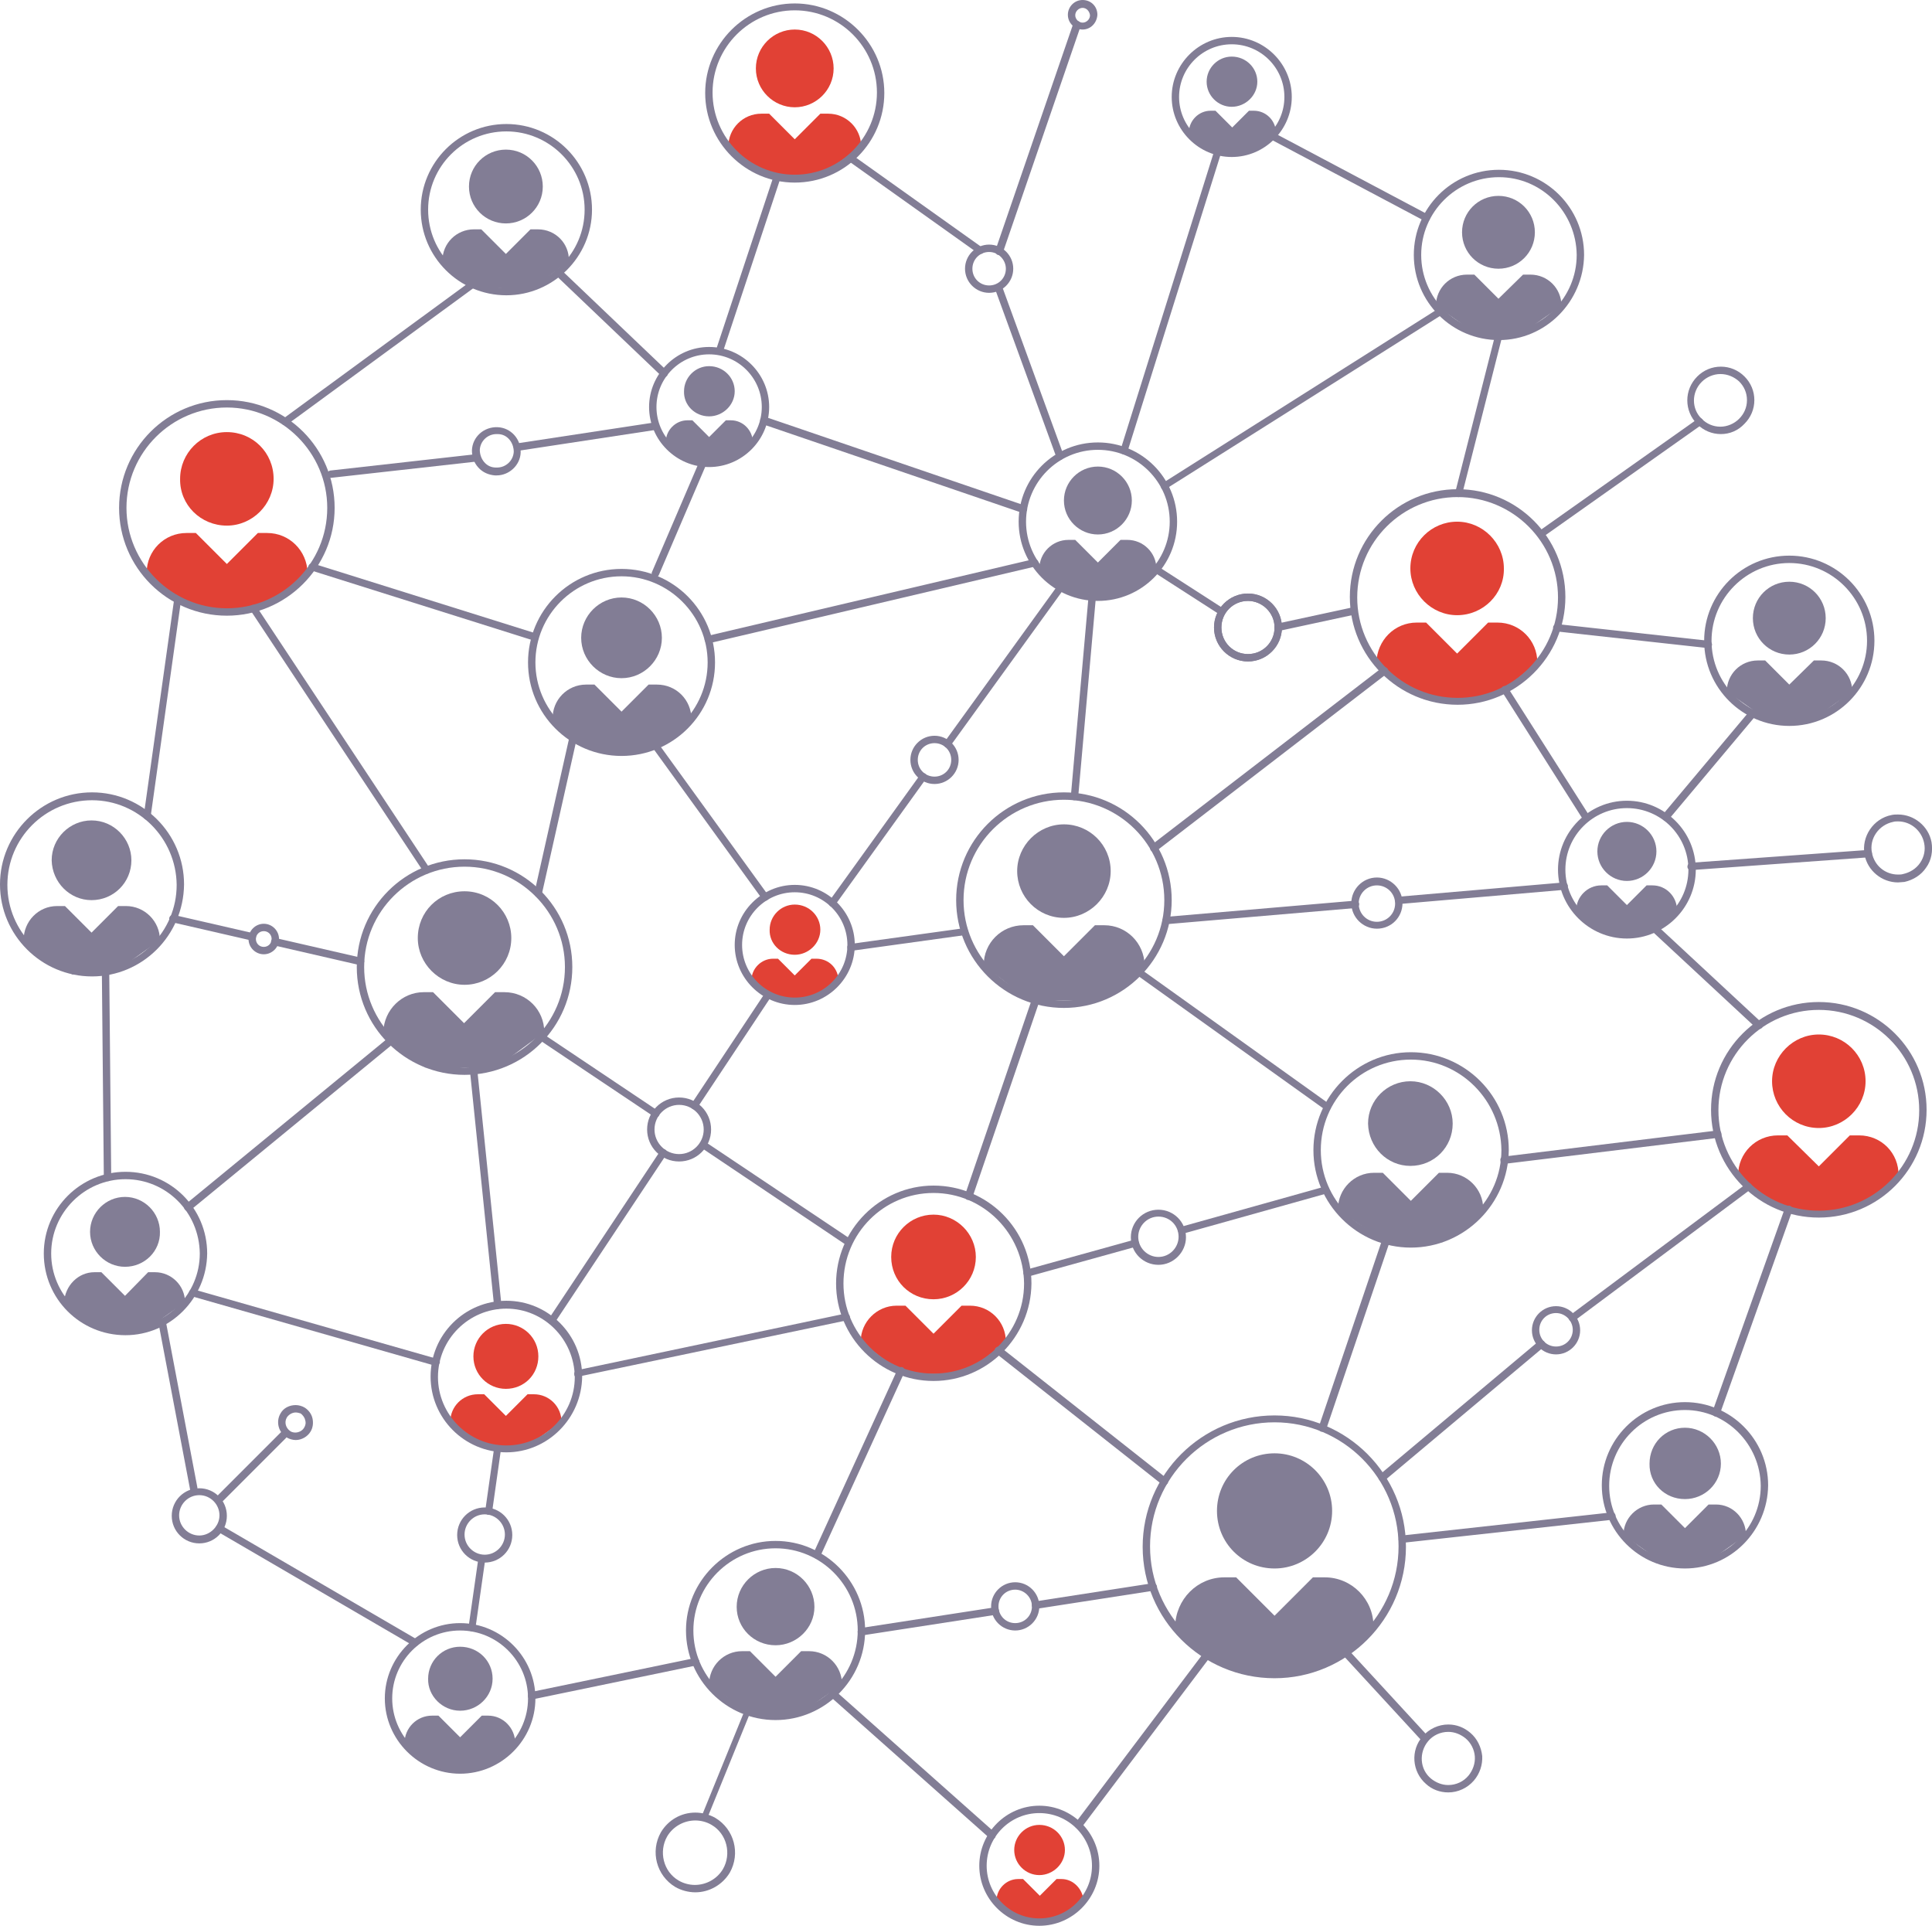 <?xml version="1.0" encoding="utf-8"?>
<!-- Generator: Adobe Illustrator 25.1.0, SVG Export Plug-In . SVG Version: 6.00 Build 0)  -->
<svg version="1.1" id="Layer_1" xmlns="http://www.w3.org/2000/svg" xmlns:xlink="http://www.w3.org/1999/xlink" x="0px" y="0px"
	 viewBox="0 0 392.6 391.3" style="enable-background:new 0 0 392.6 391.3;" xml:space="preserve">
<style type="text/css">
	.st0{fill:#E14135;}
	.st1{fill:#827D95;}
</style>
<g>
	<g>
		<g>
			<g>
				<g>
					<g>
						<g>
							<g>
								<path class="st0" d="M102.8,282.2c-3.6,0-6.6-2.9-6.6-6.6c0-3.6,2.9-6.6,6.6-6.6c3.6,0,6.6,2.9,6.6,6.6
									C109.4,279.3,106.5,282.2,102.8,282.2z"/>
							</g>
						</g>
						<g>
							<path class="st0" d="M97.1,283.3h1.3l0,0l4.4,4.4l4.4-4.4l0,0h1.3c3.1,0,5.6,2.5,5.6,5.6l-6.6,4.7l-7.9,1l-8.1-5.7
								C91.5,285.8,94,283.3,97.1,283.3z"/>
						</g>
					</g>
				</g>
				<g>
					<g>
						<g>
							<g>
								<path class="st1" d="M25.4,257.4c-3.9,0-7.1-3.2-7.1-7.1s3.2-7.1,7.1-7.1s7.1,3.2,7.1,7.1C32.6,254.2,29.4,257.4,25.4,257.4
									z"/>
							</g>
						</g>
						<g>
							<path class="st1" d="M19.2,258.5h1.4l0,0l4.8,4.8l4.7-4.8l0,0h1.4c3.3,0,6.1,2.7,6.1,6.1l-8.8,6.2l-8.6-1l-7.2-5.1
								C13.2,261.2,15.9,258.5,19.2,258.5z"/>
						</g>
					</g>
				</g>
				<g>
					<g>
						<g>
							<g>
								<path class="st1" d="M259,318.7c-6.5,0-11.7-5.2-11.7-11.7s5.2-11.7,11.7-11.7c6.4,0,11.7,5.2,11.7,11.7
									S265.4,318.7,259,318.7z"/>
							</g>
						</g>
						<g>
							<path class="st1" d="M248.8,320.5h2.4l0,0l7.8,7.8l7.8-7.8l0,0h2.4c5.5,0,9.9,4.5,9.9,9.9l-8.6,7.3l-11.6,2.9l-12.5-3.1
								l-7.6-7C238.9,325,243.3,320.5,248.8,320.5z"/>
						</g>
					</g>
				</g>
				<g>
					<g>
						<g>
							<g>
								<path class="st1" d="M126.3,137.8c-4.5,0-8.2-3.7-8.2-8.2s3.7-8.2,8.2-8.2s8.2,3.7,8.2,8.2
									C134.5,134.1,130.8,137.8,126.3,137.8z"/>
							</g>
						</g>
						<g>
							<path class="st1" d="M119.1,139.1h1.7l0,0l5.5,5.5l5.5-5.5l0,0h1.7c3.9,0,7,3.1,7,7l-6.5,5.6l-6.7,1.3l-7.5-0.7l-7.5-6.2
								C112.2,142.2,115.3,139.1,119.1,139.1z"/>
						</g>
					</g>
				</g>
				<g>
					<g>
						<g>
							<path class="st1" d="M86.1,201.6H88l0,0l6.3,6.3l6.3-6.3l0,0h1.9c4.5,0,8.1,3.6,8.1,8.1l-9.7,7.2H86.4l-8.5-7.2
								C78,205.2,81.7,201.6,86.1,201.6z"/>
						</g>
						<g>
							<g>
								<path class="st1" d="M94.4,200.1c-5.2,0-9.5-4.3-9.5-9.5c0-5.3,4.2-9.5,9.5-9.5s9.5,4.3,9.5,9.5
									C103.9,195.9,99.6,200.1,94.4,200.1z"/>
							</g>
						</g>
					</g>
				</g>
				<g>
					<g>
						<g>
							<g>
								<path class="st0" d="M46.1,106.8c5.2,0,9.5-4.3,9.5-9.5c0-5.3-4.2-9.5-9.5-9.5s-9.5,4.3-9.5,9.5
									C36.5,102.6,40.8,106.8,46.1,106.8z"/>
							</g>
						</g>
						<g>
							<path class="st0" d="M54.3,108.3h-1.9l0,0l-6.3,6.3l-6.3-6.3l0,0h-1.9c-4.5,0-8.1,3.6-8.1,8.1l7.6,6.4l7.2,2l7-1.2l5.9-2.3
								l5-4.9C62.4,111.9,58.8,108.3,54.3,108.3z"/>
						</g>
					</g>
				</g>
				<g>
					<g>
						<g>
							<g>
								<path class="st1" d="M102.8,45.4c4.1,0,7.5-3.3,7.5-7.5c0-4.1-3.3-7.5-7.5-7.5c-4.1,0-7.5,3.3-7.5,7.5S98.7,45.4,102.8,45.4
									z"/>
							</g>
						</g>
						<g>
							<path class="st1" d="M109.3,46.6h-1.5l0,0l-5,5l-5-5l0,0h-1.5c-3.5,0-6.4,2.8-6.4,6.4l6.8,5.1l10.9,1l8-6.1
								C115.7,49.5,112.9,46.6,109.3,46.6z"/>
						</g>
					</g>
				</g>
				<g>
					<g>
						<g>
							<g>
								<path class="st0" d="M189.7,264c4.7,0,8.6-3.8,8.6-8.6c0-4.7-3.9-8.6-8.6-8.6c-4.7,0-8.6,3.8-8.6,8.6
									C181.1,260.2,184.9,264,189.7,264z"/>
							</g>
						</g>
						<g>
							<path class="st0" d="M197.1,265.3h-1.7l0,0l-5.7,5.7l-5.7-5.7l0,0h-1.8c-4,0-7.3,3.3-7.3,7.3l8.6,6.6h12.7l8.2-6.6
								C204.4,268.6,201.2,265.3,197.1,265.3z"/>
						</g>
					</g>
				</g>
				<g>
					<g>
						<g>
							<g>
								<path class="st1" d="M286.6,236.9c4.8,0,8.6-3.8,8.6-8.6c0-4.7-3.9-8.6-8.6-8.6s-8.6,3.8-8.6,8.6
									C278.1,233.1,281.9,236.9,286.6,236.9z"/>
							</g>
						</g>
						<g>
							<path class="st1" d="M294.1,238.3h-1.7l0,0l-5.7,5.7l-5.7-5.7l0,0h-1.8c-4,0-7.3,3.3-7.3,7.3l8.8,6.5l12.4,0.3l8.3-6.8
								C301.4,241.6,298.1,238.3,294.1,238.3z"/>
						</g>
					</g>
				</g>
				<g>
					<g>
						<g>
							<g>
								<path class="st1" d="M304.5,54.6c4.1,0,7.4-3.3,7.4-7.4s-3.3-7.4-7.4-7.4s-7.4,3.3-7.4,7.4S300.4,54.6,304.5,54.6z"/>
							</g>
						</g>
						<g>
							<path class="st1" d="M311,55.8h-1.5l0,0l-5,4.9l-4.9-4.9l0,0h-1.5c-3.5,0-6.3,2.8-6.3,6.3l9.1,6.4l8.9-1.1l7.5-5.3
								C317.3,58.6,314.5,55.8,311,55.8z"/>
						</g>
					</g>
				</g>
				<g>
					<g>
						<g>
							<g>
								<path class="st1" d="M363.6,133c4.1,0,7.4-3.3,7.4-7.4c0-4.1-3.3-7.4-7.4-7.4s-7.4,3.3-7.4,7.4S359.5,133,363.6,133z"/>
							</g>
						</g>
						<g>
							<path class="st1" d="M370.1,134.2h-1.5l0,0l-5,4.9l-4.9-4.9l0,0h-1.5c-3.5,0-6.3,2.8-6.3,6.3l9.1,6.4l8.9-1.1l7.5-5.3
								C376.4,137,373.6,134.2,370.1,134.2z"/>
						</g>
					</g>
				</g>
				<g>
					<g>
						<g>
							<g>
								<path class="st1" d="M330.6,179c3.3,0,6-2.7,6-6s-2.7-6-6-6s-6,2.7-6,6S327.3,179,330.6,179z"/>
							</g>
						</g>
						<g>
							<path class="st1" d="M335.8,179.9h-1.2l0,0l-4,4l-4-4l0,0h-1.2c-2.8,0-5.1,2.3-5.1,5.1l7.3,5.2l7.2-0.9l6-4.3
								C340.8,182.2,338.6,179.9,335.8,179.9z"/>
						</g>
					</g>
				</g>
				<g>
					<g>
						<g>
							<g>
								<path class="st1" d="M342.4,304.6c4,0,7.3-3.2,7.3-7.2s-3.3-7.3-7.3-7.3s-7.2,3.2-7.2,7.3
									C335.1,301.4,338.3,304.6,342.4,304.6z"/>
							</g>
						</g>
						<g>
							<path class="st1" d="M348.7,305.7h-1.5l0,0l-4.8,4.8l-4.8-4.8l0,0h-1.5c-3.4,0-6.2,2.8-6.2,6.2l8.9,6.3l8.7-1.1l7.3-5.2
								C354.8,308.5,352.1,305.7,348.7,305.7z"/>
						</g>
					</g>
				</g>
				<g>
					<g>
						<g>
							<g>
								<path class="st0" d="M161.5,194c2.8,0,5.2-2.3,5.2-5.1s-2.3-5.1-5.2-5.1c-2.8,0-5.1,2.3-5.1,5.1
									C156.3,191.7,158.6,194,161.5,194z"/>
							</g>
						</g>
						<g>
							<path class="st0" d="M165.9,194.8h-1l0,0l-3.4,3.4l-3.4-3.4l0,0h-1c-2.4,0-4.4,2-4.4,4.4l6.3,4.5l6.2-0.8l5.2-3.7
								C170.3,196.7,168.4,194.8,165.9,194.8z"/>
						</g>
					</g>
				</g>
				<g>
					<g>
						<g>
							<g>
								<path class="st0" d="M211.2,381c2.8,0,5.2-2.3,5.2-5.1c0-2.8-2.3-5.1-5.2-5.1c-2.8,0-5.1,2.3-5.1,5.1S208.4,381,211.2,381z"
									/>
							</g>
						</g>
						<g>
							<path class="st0" d="M215.7,381.8h-1l0,0l-3.4,3.4l-3.4-3.4l0,0h-1c-2.4,0-4.4,2-4.4,4.4l6.3,4.5l6.2-0.8l5.2-3.7
								C220,383.8,218.1,381.8,215.7,381.8z"/>
						</g>
					</g>
				</g>
				<g>
					<g>
						<g>
							<g>
								<path class="st1" d="M250.3,21.7c2.8,0,5.2-2.3,5.2-5.1s-2.3-5.1-5.2-5.1c-2.8,0-5.1,2.3-5.1,5.1S247.5,21.7,250.3,21.7z"/>
							</g>
						</g>
						<g>
							<path class="st1" d="M254.8,22.5h-1l0,0l-3.4,3.4l-3.4-3.4l0,0h-1c-2.4,0-4.4,2-4.4,4.4l6.3,4.5l6.2-0.8l5.2-3.7
								C259.2,24.4,257.2,22.5,254.8,22.5z"/>
						</g>
					</g>
				</g>
				<g>
					<g>
						<g>
							<g>
								<path class="st1" d="M144.1,84.6c2.8,0,5.2-2.3,5.2-5.1s-2.3-5.1-5.2-5.1c-2.8,0-5.1,2.3-5.1,5.1
									C138.9,82.3,141.2,84.6,144.1,84.6z"/>
							</g>
						</g>
						<g>
							<path class="st1" d="M148.5,85.4h-1l0,0l-3.4,3.4l-3.4-3.4l0,0h-1c-2.4,0-4.4,2-4.4,4.4l6.3,4.5l6.2-0.8l5.2-3.7
								C152.9,87.4,151,85.4,148.5,85.4z"/>
						</g>
					</g>
				</g>
				<g>
					<g>
						<g>
							<g>
								<path class="st1" d="M223.1,108.6c3.8,0,6.9-3.1,6.9-6.9c0-3.8-3.1-6.9-6.9-6.9c-3.8,0-6.9,3.1-6.9,6.9
									S219.3,108.6,223.1,108.6z"/>
							</g>
						</g>
						<g>
							<path class="st1" d="M229.1,109.7h-1.4l0,0l-4.6,4.6l-4.6-4.6l0,0h-1.4c-3.2,0-5.9,2.6-5.9,5.9l6.3,4.7l10.1,0.8l7.4-5.5
								C235,112.3,232.3,109.7,229.1,109.7z"/>
						</g>
					</g>
				</g>
				<g>
					<g>
						<g>
							<g>
								<path class="st1" d="M216.2,186.5c5.2,0,9.5-4.3,9.5-9.5c0-5.3-4.3-9.5-9.5-9.5s-9.5,4.3-9.5,9.5S210.9,186.5,216.2,186.5z"
									/>
							</g>
						</g>
						<g>
							<path class="st1" d="M224.4,188h-1.9l0,0l-6.3,6.3l-6.3-6.3l0,0H208c-4.5,0-8.1,3.6-8.1,8.1l9.2,7.2h14.4l9.1-7.2
								C232.5,191.6,228.9,188,224.4,188z"/>
						</g>
					</g>
				</g>
				<g>
					<g>
						<g>
							<g>
								<path class="st0" d="M369.6,229.2c5.2,0,9.5-4.3,9.5-9.5c0-5.3-4.3-9.5-9.5-9.5s-9.5,4.3-9.5,9.5S364.3,229.2,369.6,229.2z"
									/>
							</g>
						</g>
						<g>
							<path class="st0" d="M377.8,230.7h-1.9l0,0l-6.3,6.3l-6.4-6.3l0,0h-1.9c-4.5,0-8.1,3.6-8.1,8.1l7.9,6.6l12.1,1.4l7.1-2.8
								l5.5-5.1C385.9,234.3,382.3,230.7,377.8,230.7z"/>
						</g>
					</g>
				</g>
				<g>
					<g>
						<g>
							<g>
								<path class="st0" d="M296.1,125c-5.2,0-9.5-4.3-9.5-9.5c0-5.3,4.3-9.5,9.5-9.5s9.5,4.3,9.5,9.5
									C305.7,120.7,301.4,125,296.1,125z"/>
							</g>
						</g>
						<g>
							<path class="st0" d="M287.9,126.5h1.9l0,0l6.3,6.3l6.3-6.3l0,0h1.9c4.5,0,8.1,3.6,8.1,8.1l-8.8,7.2l-14.2,0.3l-9.7-7.4
								C279.8,130.1,283.4,126.5,287.9,126.5z"/>
						</g>
					</g>
				</g>
				<g>
					<g>
						<g>
							<g>
								<path class="st1" d="M18.6,182.9c4.5,0,8.1-3.6,8.1-8.1c0-4.4-3.6-8.1-8.1-8.1c-4.4,0-8.1,3.6-8.1,8.1
									C10.6,179.3,14.2,182.9,18.6,182.9z"/>
							</g>
						</g>
						<g>
							<path class="st1" d="M25.6,184.1H24l0,0l-5.4,5.4l-5.4-5.4l0,0h-1.6c-3.8,0-6.8,3.1-6.8,6.9l3.8,3.4l6.1,3.6l9.7-1.2l8.1-5.8
								C32.5,187.2,29.4,184.1,25.6,184.1z"/>
						</g>
					</g>
				</g>
				<g>
					<g>
						<g>
							<g>
								<path class="st0" d="M161.5,21.8c4.3,0,7.9-3.5,7.9-7.9c0-4.3-3.5-7.9-7.9-7.9c-4.3,0-7.9,3.5-7.9,7.9
									C153.6,18.3,157.2,21.8,161.5,21.8z"/>
							</g>
						</g>
						<g>
							<path class="st0" d="M168.3,23.1h-1.6l0,0l-5.2,5.2l-5.2-5.2l0,0h-1.6c-3.7,0-6.7,3-6.7,6.7l8.1,6l11-0.4l7.9-5.6
								C175,26.1,172,23.1,168.3,23.1z"/>
						</g>
					</g>
				</g>
				<g>
					<g>
						<g>
							<g>
								<path class="st1" d="M157.6,334.3c4.3,0,7.9-3.5,7.9-7.8s-3.5-7.9-7.9-7.9c-4.3,0-7.9,3.5-7.9,7.9
									C149.7,330.8,153.2,334.3,157.6,334.3z"/>
							</g>
						</g>
						<g>
							<path class="st1" d="M164.4,335.5h-1.6l0,0l-5.2,5.2l-5.2-5.2l0,0h-1.6c-3.7,0-6.7,3-6.7,6.7l8.3,6.2l10.8-0.6l7.9-5.6
								C171.1,338.5,168.1,335.5,164.4,335.5z"/>
						</g>
					</g>
				</g>
				<g>
					<g>
						<g>
							<g>
								<path class="st1" d="M93.5,347.6c3.6,0,6.6-2.9,6.6-6.5s-2.9-6.5-6.6-6.5c-3.6,0-6.5,2.9-6.5,6.5
									C86.9,344.6,89.9,347.6,93.5,347.6z"/>
							</g>
						</g>
						<g>
							<path class="st1" d="M99.2,348.6h-1.3l0,0l-4.4,4.4l-4.4-4.4l0,0h-1.3c-3.1,0-5.6,2.5-5.6,5.6l8,5.7l7.9-1l6.6-4.7
								C104.7,351.1,102.2,348.6,99.2,348.6z"/>
						</g>
					</g>
				</g>
			</g>
		</g>
	</g>
</g>
<g>
	<g>
		<path class="st1" d="M102.9,295.1c-8.5,0-15.4-6.9-15.4-15.4s6.9-15.4,15.4-15.4s15.4,6.9,15.4,15.4
			C118.2,288.2,111.3,295.1,102.9,295.1z M102.9,265.9c-7.6,0-13.9,6.2-13.9,13.9c0,7.6,6.2,13.9,13.9,13.9
			c7.6,0,13.9-6.2,13.9-13.9C116.7,272.1,110.5,265.9,102.9,265.9z"/>
	</g>
</g>
<g>
	<g>
		<path class="st1" d="M25.5,271.3c-9.2,0-16.6-7.4-16.6-16.6c0-9.2,7.5-16.6,16.6-16.6c9.2,0,16.6,7.4,16.6,16.6
			C42,263.8,34.6,271.3,25.5,271.3z M25.5,239.6c-8.3,0-15.1,6.8-15.1,15.1c0,8.3,6.8,15.1,15.1,15.1s15.1-6.8,15.1-15.1
			C40.5,246.3,33.8,239.6,25.5,239.6z"/>
	</g>
</g>
<g>
	<g>
		<path class="st1" d="M259,341c-14.8,0-26.8-12-26.8-26.7s12-26.7,26.8-26.7c14.7,0,26.7,12,26.7,26.7S273.7,341,259,341z M259,289
			c-13.9,0-25.3,11.3-25.3,25.2c0,13.9,11.3,25.2,25.3,25.2c13.9,0,25.2-11.3,25.2-25.2C284.2,300.3,272.9,289,259,289z"/>
	</g>
</g>
<g>
	<g>
		<path class="st1" d="M126.3,153.6c-10.5,0-19-8.5-19-19s8.5-19,19-19s19,8.5,19,19S136.8,153.6,126.3,153.6z M126.3,117.1
			c-9.7,0-17.5,7.9-17.5,17.5s7.9,17.5,17.5,17.5c9.7,0,17.5-7.9,17.5-17.5C143.8,125,135.9,117.1,126.3,117.1z"/>
	</g>
</g>
<g>
	<g>
		<path class="st1" d="M94.4,218.4c-12.1,0-21.9-9.8-21.9-21.9c0-12.1,9.8-21.9,21.9-21.9c12.1,0,21.9,9.8,21.9,21.9
			C116.3,208.6,106.5,218.4,94.4,218.4z M94.4,176.1c-11.2,0-20.4,9.1-20.4,20.4c0,11.2,9.1,20.4,20.4,20.4
			c11.2,0,20.4-9.1,20.4-20.4C114.8,185.3,105.6,176.1,94.4,176.1z"/>
	</g>
</g>
<g>
	<g>
		<path class="st1" d="M46.1,125.1c-12.1,0-21.9-9.8-21.9-21.9S34,81.3,46.1,81.3S68,91.1,68,103.2C68,115.3,58.1,125.1,46.1,125.1z
			 M46.1,82.8c-11.2,0-20.4,9.1-20.4,20.4c0,11.2,9.2,20.4,20.4,20.4s20.4-9.1,20.4-20.4C66.5,92,57.3,82.8,46.1,82.8z"/>
	</g>
</g>
<g>
	<g>
		<path class="st1" d="M102.9,60c-9.6,0-17.4-7.8-17.4-17.4s7.8-17.4,17.4-17.4c9.6,0,17.4,7.8,17.4,17.4
			C120.3,52.2,112.4,60,102.9,60z M102.9,26.7c-8.8,0-15.9,7.1-15.9,15.9s7.1,15.9,15.9,15.9s15.9-7.1,15.9-15.9
			C118.8,33.8,111.6,26.7,102.9,26.7z"/>
	</g>
</g>
<g>
	<g>
		<path class="st1" d="M189.7,280.6c-10.9,0-19.8-8.9-19.8-19.8c0-10.9,8.9-19.9,19.8-19.9c11,0,19.9,8.9,19.9,19.9
			C209.5,271.7,200.6,280.6,189.7,280.6z M189.7,242.4c-10.1,0-18.3,8.2-18.3,18.4c0,10.1,8.2,18.3,18.3,18.3s18.4-8.2,18.4-18.3
			C208,250.6,199.8,242.4,189.7,242.4z"/>
	</g>
</g>
<g>
	<g>
		<path class="st1" d="M286.7,253.5c-10.9,0-19.8-8.9-19.8-19.8s8.9-19.9,19.8-19.9c11,0,19.9,8.9,19.9,19.9
			C306.5,244.6,297.6,253.5,286.7,253.5z M286.7,215.3c-10.1,0-18.3,8.2-18.3,18.4c0,10.1,8.2,18.3,18.3,18.3
			c10.1,0,18.4-8.2,18.4-18.3C305,223.6,296.8,215.3,286.7,215.3z"/>
	</g>
</g>
<g>
	<g>
		<path class="st1" d="M304.6,69.1c-9.5,0-17.3-7.7-17.3-17.3c0-9.5,7.7-17.3,17.3-17.3c9.5,0,17.3,7.7,17.3,17.3
			C321.8,61.3,314.1,69.1,304.6,69.1z M304.6,36c-8.7,0-15.8,7.1-15.8,15.8s7.1,15.8,15.8,15.8c8.7,0,15.8-7.1,15.8-15.8
			C320.3,43.1,313.3,36,304.6,36z"/>
	</g>
</g>
<g>
	<g>
		<path class="st1" d="M363.6,147.5c-9.5,0-17.3-7.7-17.3-17.3c0-9.5,7.7-17.3,17.3-17.3c9.5,0,17.3,7.7,17.3,17.3
			C380.9,139.7,373.2,147.5,363.6,147.5z M363.6,114.4c-8.7,0-15.8,7.1-15.8,15.8s7.1,15.8,15.8,15.8c8.7,0,15.8-7.1,15.8-15.8
			C379.4,121.5,372.3,114.4,363.6,114.4z"/>
	</g>
</g>
<g>
	<g>
		<path class="st1" d="M330.6,190.7c-7.7,0-14-6.3-14-14s6.3-14,14-14s14,6.3,14,14S338.3,190.7,330.6,190.7z M330.6,164.2
			c-6.9,0-12.5,5.6-12.5,12.5s5.6,12.5,12.5,12.5s12.5-5.6,12.5-12.5S337.5,164.2,330.6,164.2z"/>
	</g>
</g>
<g>
	<g>
		<path class="st1" d="M342.4,318.7c-9.3,0-16.9-7.6-16.9-16.9s7.6-16.9,16.9-16.9s16.9,7.6,16.9,16.9
			C359.2,311.1,351.7,318.7,342.4,318.7z M342.4,286.5c-8.5,0-15.4,6.9-15.4,15.4s6.9,15.4,15.4,15.4s15.4-6.9,15.4-15.4
			C357.7,293.4,350.8,286.5,342.4,286.5z"/>
	</g>
</g>
<g>
	<g>
		<path class="st1" d="M161.5,204.2c-6.7,0-12.2-5.5-12.2-12.2s5.5-12.2,12.2-12.2s12.2,5.5,12.2,12.2S168.2,204.2,161.5,204.2z
			 M161.5,181.3c-5.9,0-10.7,4.8-10.7,10.7s4.8,10.7,10.7,10.7s10.7-4.8,10.7-10.7C172.2,186.1,167.4,181.3,161.5,181.3z"/>
	</g>
</g>
<g>
	<g>
		<path class="st1" d="M211.2,391.3c-6.7,0-12.2-5.5-12.2-12.2s5.5-12.2,12.2-12.2s12.2,5.5,12.2,12.2S217.9,391.3,211.2,391.3z
			 M211.2,368.4c-5.9,0-10.7,4.8-10.7,10.7c0,5.9,4.8,10.7,10.7,10.7s10.7-4.8,10.7-10.7S217.1,368.4,211.2,368.4z"/>
	</g>
</g>
<g>
	<g>
		<path class="st1" d="M250.3,31.9c-6.7,0-12.2-5.5-12.2-12.2s5.5-12.2,12.2-12.2c6.7,0,12.2,5.5,12.2,12.2
			C262.5,26.4,257,31.9,250.3,31.9z M250.3,9c-5.9,0-10.7,4.8-10.7,10.7s4.8,10.7,10.7,10.7c5.9,0,10.7-4.8,10.7-10.7
			C261,13.8,256.2,9,250.3,9z"/>
	</g>
</g>
<g>
	<g>
		<path class="st1" d="M144.1,94.9c-6.7,0-12.2-5.5-12.2-12.2s5.5-12.2,12.2-12.2s12.2,5.5,12.2,12.2
			C156.3,89.4,150.8,94.9,144.1,94.9z M144.1,72c-5.9,0-10.7,4.8-10.7,10.7c0,5.9,4.8,10.7,10.7,10.7s10.7-4.8,10.7-10.7
			C154.8,76.8,150,72,144.1,72z"/>
	</g>
</g>
<g>
	<g>
		<path class="st1" d="M223.1,122.1c-8.9,0-16.1-7.2-16.1-16.1c0-8.9,7.2-16.1,16.1-16.1c8.9,0,16.1,7.2,16.1,16.1
			C239.2,114.9,232,122.1,223.1,122.1z M223.1,91.4c-8.1,0-14.6,6.6-14.6,14.6c0,8.1,6.6,14.6,14.6,14.6c8.1,0,14.6-6.6,14.6-14.6
			C237.7,97.9,231.1,91.4,223.1,91.4z"/>
	</g>
</g>
<g>
	<g>
		<path class="st1" d="M216.2,204.8c-12.1,0-21.9-9.8-21.9-21.9c0-12.1,9.8-21.9,21.9-21.9c12.1,0,21.9,9.8,21.9,21.9
			C238.1,194.9,228.3,204.8,216.2,204.8z M216.2,162.5c-11.2,0-20.4,9.1-20.4,20.4c0,11.2,9.1,20.4,20.4,20.4
			c11.2,0,20.4-9.1,20.4-20.4C236.6,171.6,227.4,162.5,216.2,162.5z"/>
	</g>
</g>
<g>
	<g>
		<path class="st1" d="M369.6,247.4c-12.1,0-21.9-9.8-21.9-21.9s9.8-21.9,21.9-21.9s21.9,9.8,21.9,21.9
			C391.5,237.6,381.7,247.4,369.6,247.4z M369.6,205.2c-11.2,0-20.4,9.1-20.4,20.4c0,11.2,9.1,20.4,20.4,20.4
			c11.2,0,20.4-9.1,20.4-20.4S380.8,205.2,369.6,205.2z"/>
	</g>
</g>
<g>
	<g>
		<path class="st1" d="M296.2,143.2c-12.1,0-21.9-9.8-21.9-21.9c0-12.1,9.8-21.9,21.9-21.9s21.9,9.8,21.9,21.9
			S308.2,143.2,296.2,143.2z M296.2,101c-11.2,0-20.4,9.1-20.4,20.4c0,11.2,9.1,20.4,20.4,20.4c11.2,0,20.4-9.1,20.4-20.4
			C316.6,110.1,307.4,101,296.2,101z"/>
	</g>
</g>
<g>
	<g>
		<path class="st1" d="M18.7,198.4C8.4,198.4,0,190,0,179.7S8.4,161,18.7,161s18.7,8.4,18.7,18.7C37.3,190.1,28.9,198.4,18.7,198.4z
			 M18.7,162.6c-9.5,0-17.2,7.7-17.2,17.2S9.2,197,18.7,197s17.2-7.7,17.2-17.2C35.8,170.3,28.1,162.6,18.7,162.6z"/>
	</g>
</g>
<g>
	<g>
		<path class="st1" d="M161.5,37.1c-10,0-18.2-8.2-18.2-18.2s8.2-18.2,18.2-18.2s18.2,8.2,18.2,18.2S171.6,37.1,161.5,37.1z
			 M161.5,2.1c-9.2,0-16.7,7.5-16.7,16.7s7.5,16.7,16.7,16.7s16.7-7.5,16.7-16.7S170.7,2.1,161.5,2.1z"/>
	</g>
</g>
<g>
	<g>
		<path class="st1" d="M157.6,349.5c-10,0-18.2-8.2-18.2-18.2s8.2-18.2,18.2-18.2s18.2,8.2,18.2,18.2
			C175.8,341.3,167.6,349.5,157.6,349.5z M157.6,314.6c-9.2,0-16.7,7.5-16.7,16.7s7.5,16.7,16.7,16.7s16.7-7.5,16.7-16.7
			C174.3,322.1,166.8,314.6,157.6,314.6z"/>
	</g>
</g>
<g>
	<g>
		<path class="st1" d="M93.5,360.4c-8.4,0-15.3-6.9-15.3-15.3s6.9-15.3,15.3-15.3s15.3,6.9,15.3,15.3
			C108.8,353.5,101.9,360.4,93.5,360.4z M93.5,331.3c-7.6,0-13.8,6.2-13.8,13.8c0,7.6,6.2,13.8,13.8,13.8s13.8-6.2,13.8-13.8
			C107.3,337.5,101.1,331.3,93.5,331.3z"/>
	</g>
</g>
<g>
	<g>
		<g>
			<g>
				<path class="st1" d="M143.9,130.7c-0.3,0-0.6-0.2-0.7-0.6c-0.1-0.4,0.2-0.8,0.6-0.9l66.3-15.6c0.4-0.1,0.8,0.2,0.9,0.6
					c0.1,0.4-0.2,0.8-0.6,0.9l-66.3,15.6C144,130.7,144,130.7,143.9,130.7z"/>
			</g>
			<g>
				<path class="st1" d="M112.1,269.1c-0.1,0-0.3,0-0.4-0.1c-0.3-0.2-0.4-0.7-0.2-1l22.7-34.2c0.2-0.3,0.7-0.4,1-0.2
					c0.3,0.2,0.4,0.7,0.2,1l-22.7,34.2C112.5,269,112.3,269.1,112.1,269.1z"/>
			</g>
			<g>
				<path class="st1" d="M141.1,225.4c-0.1,0-0.3,0-0.4-0.1c-0.3-0.2-0.4-0.7-0.2-1l15-22.6c0.2-0.3,0.7-0.4,1-0.2s0.4,0.7,0.2,1
					l-15,22.6C141.6,225.3,141.3,225.4,141.1,225.4z"/>
			</g>
			<g>
				<path class="st1" d="M218.3,162.6L218.3,162.6c-0.5,0-0.8-0.4-0.7-0.8l3.6-40.6c0-0.4,0.4-0.7,0.8-0.7c0.4,0,0.7,0.4,0.7,0.8
					l-3.6,40.6C219,162.3,218.7,162.6,218.3,162.6z"/>
			</g>
			<g>
				<path class="st1" d="M169.1,184.2c-0.2,0-0.3,0-0.4-0.1c-0.3-0.2-0.4-0.7-0.2-1l18.5-25.7c0.2-0.3,0.7-0.4,1-0.2s0.4,0.7,0.2,1
					l-18.5,25.7C169.5,184.1,169.3,184.2,169.1,184.2z"/>
			</g>
			<g>
				<path class="st1" d="M192.5,151.9c-0.2,0-0.3,0-0.4-0.1c-0.3-0.2-0.4-0.7-0.2-1l23-31.8c0.2-0.3,0.7-0.4,1-0.2s0.4,0.7,0.2,1
					l-23,31.8C192.9,151.7,192.7,151.9,192.5,151.9z"/>
			</g>
			<g>
				<path class="st1" d="M51.3,191.1c-0.1,0-0.1,0-0.2,0L35,187.4c-0.4-0.1-0.7-0.5-0.6-0.9c0.1-0.4,0.5-0.7,0.9-0.6l16.1,3.7
					c0.4,0.1,0.7,0.5,0.6,0.9C51.9,190.8,51.6,191.1,51.3,191.1z"/>
			</g>
			<g>
				<path class="st1" d="M73.3,196.1c-0.1,0-0.1,0-0.2,0l-17.4-4c-0.4-0.1-0.7-0.5-0.6-0.9s0.5-0.7,0.9-0.6l17.4,4
					c0.4,0.1,0.7,0.5,0.6,0.9C73.9,195.8,73.6,196.1,73.3,196.1z"/>
			</g>
			<g>
				<path class="st1" d="M101.1,266c-0.4,0-0.7-0.3-0.7-0.7l-4.9-47.7c0-0.4,0.3-0.8,0.7-0.8s0.8,0.3,0.8,0.7l4.9,47.7
					C101.9,265.6,101.6,265.9,101.1,266C101.2,266,101.1,266,101.1,266z"/>
			</g>
			<g>
				<path class="st1" d="M88.6,277.5L88.6,277.5c-0.1,0-0.2,0-0.2,0L39,263.4c-0.3-0.1-0.6-0.4-0.6-0.7c0-0.5,0.5-0.9,1-0.7
					l49.4,14.1c0.3,0.1,0.6,0.4,0.6,0.7C89.3,277.2,89,277.5,88.6,277.5z"/>
			</g>
			<g>
				<path class="st1" d="M284.9,313.5c-0.4,0-0.7-0.3-0.7-0.7c0-0.4,0.3-0.8,0.7-0.8l42.6-4.7c0.4-0.1,0.8,0.3,0.8,0.7
					c0,0.4-0.3,0.8-0.7,0.8L284.9,313.5C285,313.5,285,313.5,284.9,313.5z"/>
			</g>
			<g>
				<path class="st1" d="M338.5,166.8c-0.2,0-0.3-0.1-0.5-0.2c-0.3-0.3-0.4-0.7-0.1-1.1l17.7-21.1c0.3-0.3,0.7-0.4,1.1-0.1
					c0.3,0.3,0.4,0.7,0.1,1.1l-17.7,21.1C339,166.7,338.8,166.8,338.5,166.8z"/>
			</g>
			<g>
				<path class="st1" d="M322.4,167c-0.2,0-0.5-0.1-0.6-0.3l-16.6-26.2c-0.2-0.3-0.1-0.8,0.2-1c0.3-0.2,0.8-0.1,1,0.2l16.6,26.1
					c0.2,0.3,0.1,0.8-0.2,1C322.7,166.9,322.6,167,322.4,167z"/>
			</g>
			<g>
				<path class="st1" d="M208.7,259.4c-0.3,0-0.6-0.2-0.7-0.5c-0.1-0.4,0.1-0.8,0.5-0.9l22-6.1c0.4-0.1,0.8,0.1,0.9,0.5
					s-0.1,0.8-0.5,0.9l-22,6.1C208.8,259.4,208.8,259.4,208.7,259.4z"/>
			</g>
			<g>
				<path class="st1" d="M240.1,250.7c-0.3,0-0.6-0.2-0.7-0.5c-0.1-0.4,0.1-0.8,0.5-0.9l29.3-8.2c0.4-0.1,0.8,0.1,0.9,0.5
					s-0.1,0.8-0.5,0.9l-29.3,8.2C240.2,250.7,240.2,250.7,240.1,250.7z"/>
			</g>
			<g>
				<path class="st1" d="M305.6,236.5c-0.4,0-0.7-0.3-0.7-0.7c-0.1-0.4,0.2-0.8,0.7-0.8l43.4-5.3c0.4-0.1,0.8,0.2,0.8,0.7
					c0.1,0.4-0.2,0.8-0.7,0.8L305.6,236.5C305.7,236.5,305.7,236.5,305.6,236.5z"/>
			</g>
			<g>
				<path class="st1" d="M196.8,243.8c-0.1,0-0.2,0-0.2,0c-0.4-0.1-0.6-0.6-0.5-1l13.6-39.8c0.1-0.4,0.6-0.6,1-0.5s0.6,0.6,0.5,1
					l-13.6,39.8C197.5,243.6,197.2,243.8,196.8,243.8z"/>
			</g>
			<g>
				<path class="st1" d="M57.9,86.4c-0.2,0-0.5-0.1-0.6-0.3c-0.2-0.3-0.2-0.8,0.2-1l38.1-27.9c0.3-0.2,0.8-0.2,1,0.2
					c0.2,0.3,0.2,0.8-0.2,1L58.3,86.3C58.2,86.4,58,86.4,57.9,86.4z"/>
			</g>
			<g>
				<path class="st1" d="M108.8,130.2c-0.1,0-0.1,0-0.2,0l-45.4-14.3c-0.4-0.1-0.6-0.5-0.5-0.9s0.5-0.6,0.9-0.5l45.3,14.2
					c0.4,0.1,0.6,0.5,0.5,0.9C109.4,130,109.1,130.2,108.8,130.2z"/>
			</g>
			<g>
				<path class="st1" d="M228.4,92.3c-0.1,0-0.1,0-0.2,0c-0.4-0.1-0.6-0.5-0.5-0.9l19-60.6c0.1-0.4,0.5-0.6,0.9-0.5s0.6,0.5,0.5,0.9
					l-19,60.6C229,92.1,228.7,92.3,228.4,92.3z"/>
			</g>
			<g>
				<path class="st1" d="M199.2,51.6c-0.2,0-0.3,0-0.4-0.1l-26.4-18.8c-0.3-0.2-0.4-0.7-0.2-1s0.7-0.4,1-0.2l26.4,18.8
					c0.3,0.2,0.4,0.7,0.2,1C199.7,51.5,199.5,51.6,199.2,51.6z"/>
			</g>
			<g>
				<path class="st1" d="M215.4,93.5c-0.3,0-0.6-0.2-0.7-0.5l-12.5-34.3c-0.1-0.4,0.1-0.8,0.4-1c0.4-0.1,0.8,0.1,1,0.4l12.5,34.3
					c0.1,0.4-0.1,0.8-0.4,1C215.5,93.4,215.5,93.5,215.4,93.5z"/>
			</g>
			<g>
				<path class="st1" d="M296.4,101c-0.1,0-0.1,0-0.2,0c-0.4-0.1-0.6-0.5-0.5-0.9l8.1-31.9c0.1-0.4,0.5-0.6,0.9-0.5
					c0.4,0.1,0.6,0.5,0.5,0.9l-8.1,31.9C297,100.7,296.7,101,296.4,101z"/>
			</g>
			<g>
				<path class="st1" d="M289.9,45c-0.1,0-0.2,0-0.4-0.1l-31.3-16.6c-0.4-0.2-0.5-0.6-0.3-1s0.6-0.5,1-0.3l31.3,16.6
					c0.4,0.2,0.5,0.6,0.3,1C290.4,44.8,290.2,45,289.9,45z"/>
			</g>
			<g>
				<path class="st1" d="M134.9,76.6c-0.2,0-0.4-0.1-0.5-0.2l-21.5-20.5c-0.3-0.3-0.3-0.8,0-1.1c0.3-0.3,0.8-0.3,1.1,0l21.5,20.5
					c0.3,0.3,0.3,0.8,0,1.1C135.3,76.6,135.1,76.6,134.9,76.6z"/>
			</g>
			<g>
				<path class="st1" d="M146.2,72c-0.1,0-0.2,0-0.2,0c-0.4-0.1-0.6-0.6-0.5-0.9L157,36.4c0.1-0.4,0.6-0.6,0.9-0.5
					c0.4,0.1,0.6,0.6,0.5,0.9l-11.5,34.7C146.8,71.8,146.5,72,146.2,72z"/>
			</g>
			<g>
				<path class="st1" d="M155.5,183c-0.2,0-0.5-0.1-0.6-0.3l-22.3-30.8c-0.2-0.3-0.2-0.8,0.2-1c0.3-0.2,0.8-0.2,1,0.2l22.3,30.8
					c0.2,0.3,0.2,0.8-0.2,1C155.8,183,155.7,183,155.5,183z"/>
			</g>
			<g>
				<path class="st1" d="M172.9,193.2c-0.4,0-0.7-0.3-0.7-0.6c-0.1-0.4,0.2-0.8,0.6-0.8l23.1-3.2c0.4-0.1,0.8,0.2,0.8,0.6
					c0.1,0.4-0.2,0.8-0.6,0.8l-23.1,3.2C173,193.2,173,193.2,172.9,193.2z"/>
			</g>
			<g>
				<path class="st1" d="M348.8,287.8c-0.1,0-0.2,0-0.3,0c-0.4-0.1-0.6-0.6-0.5-1l14.7-41.3c0.1-0.4,0.6-0.6,1-0.5s0.6,0.6,0.5,1
					l-14.7,41.3C349.4,287.6,349.1,287.8,348.8,287.8z"/>
			</g>
			<g>
				<path class="st1" d="M219.2,371.6c-0.2,0-0.3,0-0.5-0.2c-0.3-0.2-0.4-0.7-0.1-1.1l26.1-34.6c0.2-0.3,0.7-0.4,1.1-0.1
					c0.3,0.2,0.4,0.7,0.1,1.1l-26.1,34.6C219.6,371.5,219.4,371.6,219.2,371.6z"/>
			</g>
			<g>
				<path class="st1" d="M201.6,373.7c-0.2,0-0.4-0.1-0.5-0.2l-32.3-28.7c-0.3-0.3-0.3-0.7-0.1-1.1c0.3-0.3,0.7-0.3,1.1-0.1
					l32.3,28.7c0.3,0.3,0.3,0.7,0.1,1.1C202,373.6,201.8,373.7,201.6,373.7z"/>
			</g>
			<g>
				<path class="st1" d="M108,345.3c-0.3,0-0.7-0.2-0.7-0.6c-0.1-0.4,0.2-0.8,0.6-0.9l33.3-6.9c0.4-0.1,0.8,0.2,0.9,0.6
					c0.1,0.4-0.2,0.8-0.6,0.9l-33.3,6.9C108.1,345.3,108.1,345.3,108,345.3z"/>
			</g>
			<g>
				<path class="st1" d="M39.3,303.1c-0.4,0-0.7-0.2-0.7-0.6l-6.4-33.7c-0.1-0.4,0.2-0.8,0.6-0.9c0.4-0.1,0.8,0.2,0.9,0.6l6.4,33.7
					c0.1,0.4-0.2,0.8-0.6,0.9C39.4,303.1,39.3,303.1,39.3,303.1z"/>
			</g>
			<g>
				<path class="st1" d="M84.4,334.5c-0.1,0-0.3,0-0.4-0.1l-39.8-23.2c-0.4-0.2-0.5-0.7-0.3-1c0.2-0.4,0.7-0.5,1-0.3l39.8,23.2
					c0.4,0.2,0.5,0.7,0.3,1C84.9,334.3,84.7,334.5,84.4,334.5z"/>
			</g>
			<g>
				<path class="st1" d="M38.2,246.1c-0.2,0-0.4-0.1-0.6-0.3c-0.3-0.3-0.2-0.8,0.1-1.1L79,210.8c0.3-0.3,0.8-0.2,1.1,0.1
					s0.2,0.8-0.1,1.1l-41.3,33.9C38.6,246,38.4,246.1,38.2,246.1z"/>
			</g>
			<g>
				<path class="st1" d="M21.9,240c-0.4,0-0.7-0.3-0.8-0.7l-0.4-41.8c0-0.4,0.3-0.8,0.7-0.8c0.5,0,0.8,0.3,0.8,0.7l0.4,41.8
					C22.6,239.6,22.3,240,21.9,240L21.9,240z"/>
			</g>
			<g>
				<path class="st1" d="M207.9,104.2c-0.1,0-0.2,0-0.2,0l-52.7-18c-0.4-0.1-0.6-0.6-0.5-1c0.1-0.4,0.6-0.6,1-0.5l52.7,18
					c0.4,0.1,0.6,0.6,0.5,1C208.5,104,208.3,104.2,207.9,104.2z"/>
			</g>
			<g>
				<path class="st1" d="M236.6,99.5c-0.2,0-0.5-0.1-0.6-0.3c-0.2-0.4-0.1-0.8,0.2-1l56.1-35.5c0.3-0.2,0.8-0.1,1,0.2
					c0.2,0.4,0.1,0.8-0.2,1L237,99.3C236.9,99.4,236.8,99.5,236.6,99.5z"/>
			</g>
			<g>
				<path class="st1" d="M133.2,117.3c-0.1,0-0.2,0-0.3-0.1c-0.4-0.2-0.6-0.6-0.4-1l9.6-22.4c0.2-0.4,0.6-0.6,1-0.4s0.6,0.6,0.4,1
					l-9.6,22.4C133.8,117.1,133.5,117.3,133.2,117.3z"/>
			</g>
			<g>
				<path class="st1" d="M109.4,182.3c-0.1,0-0.1,0-0.2,0c-0.4-0.1-0.7-0.5-0.6-0.9l7.1-31.6c0.1-0.4,0.5-0.7,0.9-0.6
					c0.4,0.1,0.7,0.5,0.6,0.9l-7.1,31.6C110,182.1,109.7,182.3,109.4,182.3z"/>
			</g>
			<g>
				<path class="st1" d="M29.9,166.6L29.9,166.6c-0.5-0.1-0.8-0.4-0.7-0.8l6.2-44.1c0.1-0.4,0.4-0.7,0.8-0.6
					c0.4,0.1,0.7,0.4,0.6,0.8L30.6,166C30.6,166.4,30.3,166.6,29.9,166.6z"/>
			</g>
			<g>
				<path class="st1" d="M86.7,177.5c-0.2,0-0.5-0.1-0.6-0.3L50.9,124c-0.2-0.3-0.1-0.8,0.2-1c0.3-0.2,0.8-0.1,1,0.2l35.2,53.2
					c0.2,0.3,0.1,0.8-0.2,1C87,177.5,86.9,177.5,86.7,177.5z"/>
			</g>
			<g>
				<path class="st1" d="M95.9,331.5L95.9,331.5c-0.5-0.1-0.8-0.4-0.7-0.8l2-14c0.1-0.4,0.4-0.7,0.8-0.6c0.4,0.1,0.7,0.4,0.6,0.8
					l-2,14C96.6,331.2,96.3,331.5,95.9,331.5z"/>
			</g>
			<g>
				<path class="st1" d="M99.3,307.8h-0.1c-0.4-0.1-0.7-0.4-0.6-0.8l1.8-12.7c0.1-0.4,0.4-0.7,0.8-0.6c0.4,0.1,0.7,0.4,0.6,0.8
					l-1.8,12.7C100,307.5,99.7,307.8,99.3,307.8z"/>
			</g>
			<g>
				<path class="st1" d="M347.2,131.7C347.1,131.7,347.1,131.7,347.2,131.7l-30.9-3.4c-0.4,0-0.7-0.4-0.7-0.8c0-0.4,0.4-0.7,0.8-0.7
					l30.8,3.4c0.4,0,0.7,0.4,0.7,0.8C347.9,131.4,347.5,131.7,347.2,131.7z"/>
			</g>
			<g>
				<path class="st1" d="M234.5,173.1c-0.4,0-0.8-0.3-0.8-0.8c0-0.3,0.2-0.5,0.4-0.7l46.7-35.9c0.3-0.3,0.8-0.2,1.1,0.1
					c0.3,0.3,0.2,0.8-0.1,1.1l-46.8,36C234.9,173.1,234.7,173.1,234.5,173.1z"/>
			</g>
			<g>
				<path class="st1" d="M269.7,225.6c-0.2,0-0.3,0-0.4-0.1L231,198.1c-0.3-0.2-0.4-0.7-0.2-1c0.2-0.3,0.7-0.4,1-0.2l38.3,27.4
					c0.3,0.2,0.4,0.7,0.2,1C270.2,225.5,270,225.6,269.7,225.6z"/>
			</g>
			<g>
				<path class="st1" d="M268.7,290.9c-0.1,0-0.2,0-0.2,0c-0.4-0.1-0.6-0.6-0.5-1l12.8-37.8c0.1-0.4,0.6-0.6,1-0.5s0.6,0.6,0.5,1
					l-12.8,37.8C269.3,290.7,269,290.9,268.7,290.9z"/>
			</g>
			<g>
				<path class="st1" d="M175,332.3c-0.4,0-0.7-0.3-0.7-0.6c-0.1-0.4,0.2-0.8,0.6-0.9l27.2-4.2c0.4-0.1,0.8,0.2,0.9,0.6
					c0.1,0.4-0.2,0.8-0.6,0.9l-27.2,4.2C175.1,332.3,175.1,332.3,175,332.3z"/>
			</g>
			<g>
				<path class="st1" d="M210.4,326.9c-0.4,0-0.7-0.3-0.7-0.6c-0.1-0.4,0.2-0.8,0.6-0.9l23.9-3.7c0.4-0.1,0.8,0.2,0.9,0.6
					s-0.2,0.8-0.6,0.9l-23.9,3.7C210.5,326.9,210.4,326.9,210.4,326.9z"/>
			</g>
			<g>
				<path class="st1" d="M117.4,279.9c-0.3,0-0.7-0.2-0.7-0.6c-0.1-0.4,0.2-0.8,0.6-0.9l54.5-11.5c0.5-0.1,0.9,0.3,0.9,0.7
					c0,0.4-0.3,0.7-0.7,0.7l-54.4,11.4C117.6,279.9,117.5,279.9,117.4,279.9z"/>
			</g>
			<g>
				<path class="st1" d="M166,316.7c-0.1,0-0.2,0-0.3-0.1c-0.4-0.2-0.5-0.6-0.4-1l17.1-37.4c0.2-0.4,0.6-0.5,1-0.4
					c0.4,0.2,0.5,0.6,0.4,1l-17.1,37.4C166.5,316.5,166.2,316.7,166,316.7z"/>
			</g>
			<g>
				<path class="st1" d="M280.9,301c-0.2,0-0.4-0.1-0.6-0.3c-0.3-0.3-0.2-0.8,0.1-1.1l32.3-27.1c0.3-0.3,0.8-0.2,1.1,0.1
					c0.3,0.3,0.2,0.8-0.1,1.1l-32.3,27.1C281.2,301,281.1,301,280.9,301z"/>
			</g>
			<g>
				<path class="st1" d="M319.5,268.5c-0.2,0-0.5-0.1-0.6-0.3c-0.2-0.3-0.2-0.8,0.2-1l35.8-26.7c0.3-0.2,0.8-0.2,1,0.2
					c0.2,0.3,0.2,0.8-0.2,1l-35.8,26.7C319.8,268.5,319.7,268.5,319.5,268.5z"/>
			</g>
			<g>
				<path class="st1" d="M236.9,187.8c-0.4,0-0.7-0.3-0.7-0.7s0.3-0.8,0.7-0.8l38.5-3.3c0.4,0,0.8,0.3,0.8,0.7s-0.3,0.8-0.7,0.8
					L236.9,187.8C237,187.8,236.9,187.8,236.9,187.8z"/>
			</g>
			<g>
				<path class="st1" d="M284.2,183.7c-0.4,0-0.7-0.3-0.7-0.7s0.3-0.8,0.7-0.8l33.6-2.9c0.4,0,0.8,0.3,0.8,0.7s-0.3,0.8-0.7,0.8
					L284.2,183.7L284.2,183.7z"/>
			</g>
			<g>
				<path class="st1" d="M357.4,209.1c-0.2,0-0.4-0.1-0.5-0.2l-21.1-19.6c-0.3-0.3-0.3-0.8,0-1.1s0.8-0.3,1.1,0l21.1,19.6
					c0.3,0.3,0.3,0.8,0,1.1C357.8,209,357.6,209.1,357.4,209.1z"/>
			</g>
			<g>
				<path class="st1" d="M236.6,301.8c-0.2,0-0.3-0.1-0.5-0.2L202.4,275c-0.3-0.3-0.4-0.7-0.1-1.1c0.3-0.3,0.7-0.4,1.1-0.1
					l33.7,26.6c0.3,0.3,0.4,0.7,0.1,1.1C237,301.7,236.8,301.8,236.6,301.8z"/>
			</g>
			<g>
				<path class="st1" d="M133.3,227c-0.1,0-0.3,0-0.4-0.1l-23.3-15.6c-0.3-0.2-0.4-0.7-0.2-1s0.7-0.4,1-0.2l23.3,15.6
					c0.3,0.2,0.4,0.7,0.2,1C133.8,226.9,133.6,227,133.3,227z"/>
			</g>
			<g>
				<path class="st1" d="M172.5,253.2c-0.2,0-0.4-0.1-0.5-0.2l-29.5-19.8c-0.3-0.2-0.4-0.7-0.2-1s0.7-0.4,1-0.2l29.6,19.8
					c0.2,0.1,0.3,0.4,0.3,0.6C173.2,252.9,172.9,253.2,172.5,253.2z"/>
			</g>
		</g>
	</g>
	<g>
		<path class="st1" d="M385.7,179.3c-3.3,0-6.2-2.4-6.8-5.6c-0.7-3.7,1.8-7.4,5.5-8.1c0.4-0.1,0.9-0.1,1.3-0.1
			c3.3,0,6.2,2.4,6.8,5.6c0.3,1.8,0,3.7-1.1,5.2c-1,1.5-2.6,2.5-4.4,2.9C386.6,179.2,386.1,179.3,385.7,179.3z M385.7,166.9
			c-0.3,0-0.7,0-1,0.1c-2.9,0.6-4.9,3.4-4.3,6.3c0.5,2.6,2.7,4.4,5.3,4.4c0.3,0,0.7,0,1-0.1c1.4-0.3,2.7-1.1,3.5-2.3s1.1-2.6,0.8-4
			C390.5,168.8,388.3,166.9,385.7,166.9z"/>
	</g>
	<g>
		<path class="st1" d="M343.6,176.8c-0.4,0-0.7-0.3-0.7-0.7s0.3-0.8,0.7-0.8l36-2.6c0.4,0,0.8,0.3,0.8,0.7s-0.3,0.8-0.7,0.8
			L343.6,176.8C343.7,176.8,343.7,176.8,343.6,176.8z"/>
	</g>
	<g>
		<path class="st1" d="M294.3,364.2c-1.7,0-3.3-0.6-4.5-1.7c-2.9-2.5-3.2-6.9-0.7-9.7c1.3-1.5,3.2-2.4,5.2-2.4
			c1.7,0,3.2,0.6,4.5,1.7c1.4,1.2,2.2,2.9,2.4,4.7c0.1,1.8-0.5,3.6-1.7,5C298.2,363.3,296.3,364.2,294.3,364.2z M294.3,351.9
			c-1.6,0-3.1,0.7-4.1,1.9c-1.9,2.3-1.7,5.7,0.6,7.6c1,0.8,2.2,1.3,3.5,1.3c1.6,0,3.1-0.7,4.1-1.9c0.9-1.1,1.4-2.5,1.3-3.9
			s-0.8-2.8-1.9-3.7C296.8,352.4,295.6,351.9,294.3,351.9z"/>
	</g>
	<g>
		<path class="st1" d="M289.6,354c-0.2,0-0.4-0.1-0.6-0.2l-16.3-17.7c-0.3-0.3-0.3-0.8,0-1.1c0.3-0.3,0.8-0.3,1.1,0l16.3,17.7
			c0.3,0.3,0.3,0.8,0,1.1C290,354,289.8,354,289.6,354z"/>
	</g>
	<g>
		<path class="st1" d="M141.3,384.5L141.3,384.5c-1.4,0-2.9-0.4-4.1-1.1c-3.8-2.3-5.1-7.2-2.9-11.1c1.5-2.5,4.1-4,7-4
			c1.4,0,2.9,0.4,4.1,1.1c3.8,2.3,5.1,7.2,2.9,11.1C146.8,383,144.1,384.5,141.3,384.5z M141.3,369.9c-2.3,0-4.5,1.2-5.7,3.2
			c-1.8,3.1-0.8,7.2,2.3,9c1,0.6,2.2,0.9,3.3,0.9c2.3,0,4.5-1.2,5.7-3.2c1.8-3.1,0.8-7.2-2.3-9C143.6,370.2,142.4,369.9,141.3,369.9
			z"/>
	</g>
	<g>
		<path class="st1" d="M60.1,292.6L60.1,292.6c-0.6,0-1.3-0.2-1.8-0.5c-1.7-1-2.3-3.2-1.3-4.9c0.6-1.1,1.8-1.7,3.1-1.7
			c0.6,0,1.3,0.2,1.8,0.5c0.8,0.5,1.4,1.3,1.6,2.2c0.2,0.9,0.1,1.9-0.4,2.7C62.5,291.9,61.3,292.6,60.1,292.6z M60.1,287
			c-0.7,0-1.4,0.4-1.8,1c-0.6,1-0.2,2.2,0.7,2.8c0.9,0.6,2.3,0.2,2.8-0.7c0.3-0.5,0.4-1,0.2-1.6c-0.1-0.5-0.5-1-0.9-1.3
			C60.8,287.1,60.4,287,60.1,287z"/>
	</g>
	<g>
		<path class="st1" d="M143.3,369.3c-0.1,0-0.2,0-0.2,0c-0.3-0.1-0.5-0.5-0.3-0.8l8.3-20.4c0.1-0.3,0.5-0.5,0.8-0.3
			c0.3,0.1,0.5,0.5,0.3,0.8l-8.3,20.4C143.8,369.2,143.5,369.3,143.3,369.3z"/>
	</g>
	<g>
		<path class="st1" d="M44.4,305.5c-0.2,0-0.4-0.1-0.5-0.2c-0.3-0.3-0.3-0.8,0-1.1L57,291.1c0.3-0.3,0.8-0.3,1.1,0
			c0.3,0.3,0.3,0.8,0,1.1L45,305.3C44.8,305.4,44.6,305.5,44.4,305.5z"/>
	</g>
</g>
<g>
	<path class="st1" d="M138,236c-3.6,0-6.5-2.9-6.5-6.5s2.9-6.5,6.5-6.5s6.5,2.9,6.5,6.5S141.6,236,138,236z M138,224.5
		c-2.7,0-5,2.2-5,5c0,2.7,2.2,5,5,5c2.7,0,5-2.2,5-5C143,226.8,140.8,224.5,138,224.5z"/>
</g>
<g>
	<path class="st1" d="M235.4,257c-3.1,0-5.6-2.5-5.6-5.6s2.5-5.6,5.6-5.6s5.6,2.5,5.6,5.6C241,254.4,238.5,257,235.4,257z
		 M235.4,247.2c-2.3,0-4.1,1.9-4.1,4.1c0,2.3,1.9,4.1,4.1,4.1c2.3,0,4.1-1.9,4.1-4.1C239.5,249,237.7,247.2,235.4,247.2z"/>
</g>
<g>
	<path class="st1" d="M98.5,317.5c-3.1,0-5.6-2.5-5.6-5.6s2.5-5.6,5.6-5.6c3.1,0,5.6,2.5,5.6,5.6C104.1,315,101.6,317.5,98.5,317.5z
		 M98.5,307.7c-2.3,0-4.1,1.9-4.1,4.1c0,2.3,1.9,4.1,4.1,4.1c2.3,0,4.1-1.9,4.1-4.1C102.6,309.6,100.8,307.7,98.5,307.7z"/>
</g>
<g>
	<path class="st1" d="M40.5,313.6c-3.1,0-5.6-2.5-5.6-5.6s2.5-5.6,5.6-5.6s5.6,2.5,5.6,5.6S43.6,313.6,40.5,313.6z M40.5,303.8
		c-2.3,0-4.1,1.9-4.1,4.1c0,2.3,1.9,4.1,4.1,4.1s4.1-1.9,4.1-4.1S42.8,303.8,40.5,303.8z"/>
</g>
<g>
	<path class="st1" d="M100.9,96.6c-0.1,0-0.2,0-0.3,0c-1.3-0.1-2.5-0.6-3.4-1.6c-0.9-1-1.3-2.2-1.3-3.5c0.1-2.7,2.4-4.8,5.2-4.7
		c2.7,0.1,4.8,2.4,4.7,5.2C105.7,94.5,103.5,96.6,100.9,96.6z M100.9,88.2c-1.8,0-3.3,1.4-3.4,3.2c0,0.9,0.3,1.8,0.9,2.5
		c0.6,0.7,1.4,1.1,2.4,1.1h0.2c1.8,0,3.3-1.4,3.4-3.2c0-0.9-0.3-1.8-0.9-2.5c-0.6-0.7-1.4-1.1-2.4-1.1H100.9z"/>
</g>
<g>
	<path class="st1" d="M201,59.5c-2.7,0-4.9-2.2-4.9-4.9c0-2.7,2.2-4.9,4.9-4.9s4.9,2.2,4.9,4.9C205.9,57.3,203.7,59.5,201,59.5z
		 M201,51.2c-1.9,0-3.4,1.5-3.4,3.4s1.5,3.4,3.4,3.4s3.4-1.5,3.4-3.4C204.4,52.8,202.9,51.2,201,51.2z"/>
</g>
<g>
	<path class="st1" d="M189.9,159.3c-2.7,0-4.9-2.2-4.9-4.9s2.2-4.9,4.9-4.9s4.9,2.2,4.9,4.9C194.8,157.1,192.6,159.3,189.9,159.3z
		 M189.9,151c-1.9,0-3.4,1.5-3.4,3.4s1.5,3.4,3.4,3.4s3.4-1.5,3.4-3.4C193.3,152.5,191.8,151,189.9,151z"/>
</g>
<g>
	<path class="st1" d="M206.3,331.3c-2.7,0-4.9-2.2-4.9-4.9c0-2.7,2.2-4.9,4.9-4.9s4.9,2.2,4.9,4.9S209,331.3,206.3,331.3z
		 M206.3,323c-1.9,0-3.4,1.5-3.4,3.4s1.5,3.4,3.4,3.4s3.4-1.5,3.4-3.4S208.1,323,206.3,323z"/>
</g>
<g>
	<path class="st1" d="M67.2,97.1c-0.4,0-0.7-0.3-0.7-0.7c0-0.4,0.3-0.8,0.7-0.8l29.4-3.3c0.4,0,0.8,0.3,0.8,0.7s-0.3,0.8-0.7,0.8
		L67.2,97.1C67.3,97.1,67.2,97.1,67.2,97.1z"/>
</g>
<g>
	<path class="st1" d="M105.1,91.6c-0.4,0-0.7-0.3-0.7-0.6c-0.1-0.4,0.2-0.8,0.6-0.9l27.6-4.2c0.4-0.1,0.8,0.2,0.9,0.6
		c0.1,0.4-0.2,0.8-0.6,0.9l-27.6,4.2C105.2,91.6,105.1,91.6,105.1,91.6z"/>
</g>
<g>
	<path class="st1" d="M253.6,134.4c-3.8,0-6.9-3.1-6.9-6.9c0-3.8,3.1-6.9,6.9-6.9c3.8,0,6.9,3.1,6.9,6.9
		C260.5,131.3,257.4,134.4,253.6,134.4z M253.6,122.1c-3,0-5.4,2.4-5.4,5.4s2.4,5.4,5.4,5.4c3,0,5.4-2.4,5.4-5.4
		C259,124.5,256.5,122.1,253.6,122.1z"/>
</g>
<g>
	<path class="st1" d="M253.6,134.4c-3.8,0-6.9-3.1-6.9-6.9c0-3.8,3.1-6.9,6.9-6.9c3.8,0,6.9,3.1,6.9,6.9
		C260.5,131.3,257.4,134.4,253.6,134.4z M253.6,122.1c-3,0-5.4,2.4-5.4,5.4s2.4,5.4,5.4,5.4c3,0,5.4-2.4,5.4-5.4
		C259,124.5,256.5,122.1,253.6,122.1z"/>
</g>
<g>
	<path class="st1" d="M279.8,188.7c-2.8,0-5.2-2.3-5.2-5.2c0-2.8,2.3-5.2,5.2-5.2c2.8,0,5.2,2.3,5.2,5.2
		C285,186.4,282.7,188.7,279.8,188.7z M279.8,179.9c-2,0-3.7,1.6-3.7,3.7c0,2,1.6,3.7,3.7,3.7c2,0,3.7-1.6,3.7-3.7
		C283.5,181.5,281.8,179.9,279.8,179.9z"/>
</g>
<g>
	<path class="st1" d="M259.7,128.2c-0.3,0-0.7-0.2-0.7-0.6c-0.1-0.4,0.2-0.8,0.6-0.9l15.3-3.3c0.4-0.1,0.8,0.2,0.9,0.6
		c0.1,0.4-0.2,0.8-0.6,0.9l-15.3,3.3C259.8,128.2,259.8,128.2,259.7,128.2z"/>
</g>
<g>
	<path class="st1" d="M248.3,125c-0.1,0-0.3,0-0.4-0.1l-13.2-8.5c-0.3-0.2-0.4-0.7-0.2-1c0.2-0.3,0.7-0.4,1-0.2l13.2,8.5
		c0.3,0.2,0.4,0.7,0.2,1C248.8,124.9,248.6,125,248.3,125z"/>
</g>
<g>
	<path class="st1" d="M316.2,275.2c-2.7,0-4.9-2.2-4.9-4.9s2.2-4.9,4.9-4.9c2.7,0,4.9,2.2,4.9,4.9S318.9,275.2,316.2,275.2z
		 M316.2,266.8c-1.9,0-3.4,1.5-3.4,3.4s1.5,3.4,3.4,3.4s3.4-1.5,3.4-3.4C319.6,268.4,318.1,266.8,316.2,266.8z"/>
</g>
<g>
	<path class="st1" d="M53.6,193.9c-1.7,0-3.1-1.4-3.1-3.1s1.4-3.1,3.1-3.1s3.1,1.4,3.1,3.1S55.3,193.9,53.6,193.9z M53.6,189.2
		c-0.9,0-1.6,0.7-1.6,1.6s0.7,1.6,1.6,1.6s1.6-0.7,1.6-1.6S54.5,189.2,53.6,189.2z"/>
</g>
<g>
	<path class="st1" d="M349.7,88.2c-1.8,0-3.5-0.7-4.8-2c-2.7-2.7-2.7-7,0-9.7c1.3-1.3,3-2,4.8-2s3.5,0.7,4.8,2s2,3,2,4.8
		s-0.7,3.5-2,4.8C353.2,87.5,351.5,88.2,349.7,88.2z M349.6,76c-1.4,0-2.8,0.6-3.8,1.6c-2.1,2.1-2.1,5.5,0,7.5c1,1,2.3,1.6,3.8,1.6
		c1.4,0,2.8-0.6,3.8-1.6s1.6-2.3,1.6-3.8s-0.6-2.8-1.6-3.8C352.4,76.6,351.1,76,349.6,76z"/>
</g>
<g>
	<path class="st1" d="M313.3,109.1c-0.2,0-0.5-0.1-0.6-0.3c-0.2-0.3-0.2-0.8,0.2-1L345,85.1c0.3-0.2,0.8-0.2,1,0.2
		c0.2,0.3,0.2,0.8-0.2,1L313.7,109C313.6,109.1,313.4,109.1,313.3,109.1z"/>
</g>
<g>
	<path class="st1" d="M220,6c-1.6,0-3-1.3-3-3c0-1.6,1.3-3,3-3s3,1.3,3,3C222.9,4.7,221.6,6,220,6z M220,1.6c-0.8,0-1.5,0.7-1.5,1.5
		c0,0.8,0.7,1.5,1.5,1.5s1.5-0.7,1.5-1.5C221.4,2.3,220.8,1.6,220,1.6z"/>
</g>
<g>
	<path class="st1" d="M203,51.8c-0.1,0-0.2,0-0.2,0c-0.4-0.1-0.6-0.6-0.5-1l15.8-46c0.1-0.4,0.6-0.6,1-0.5s0.6,0.6,0.5,1l-15.8,46
		C203.6,51.6,203.3,51.8,203,51.8z"/>
</g>
</svg>

